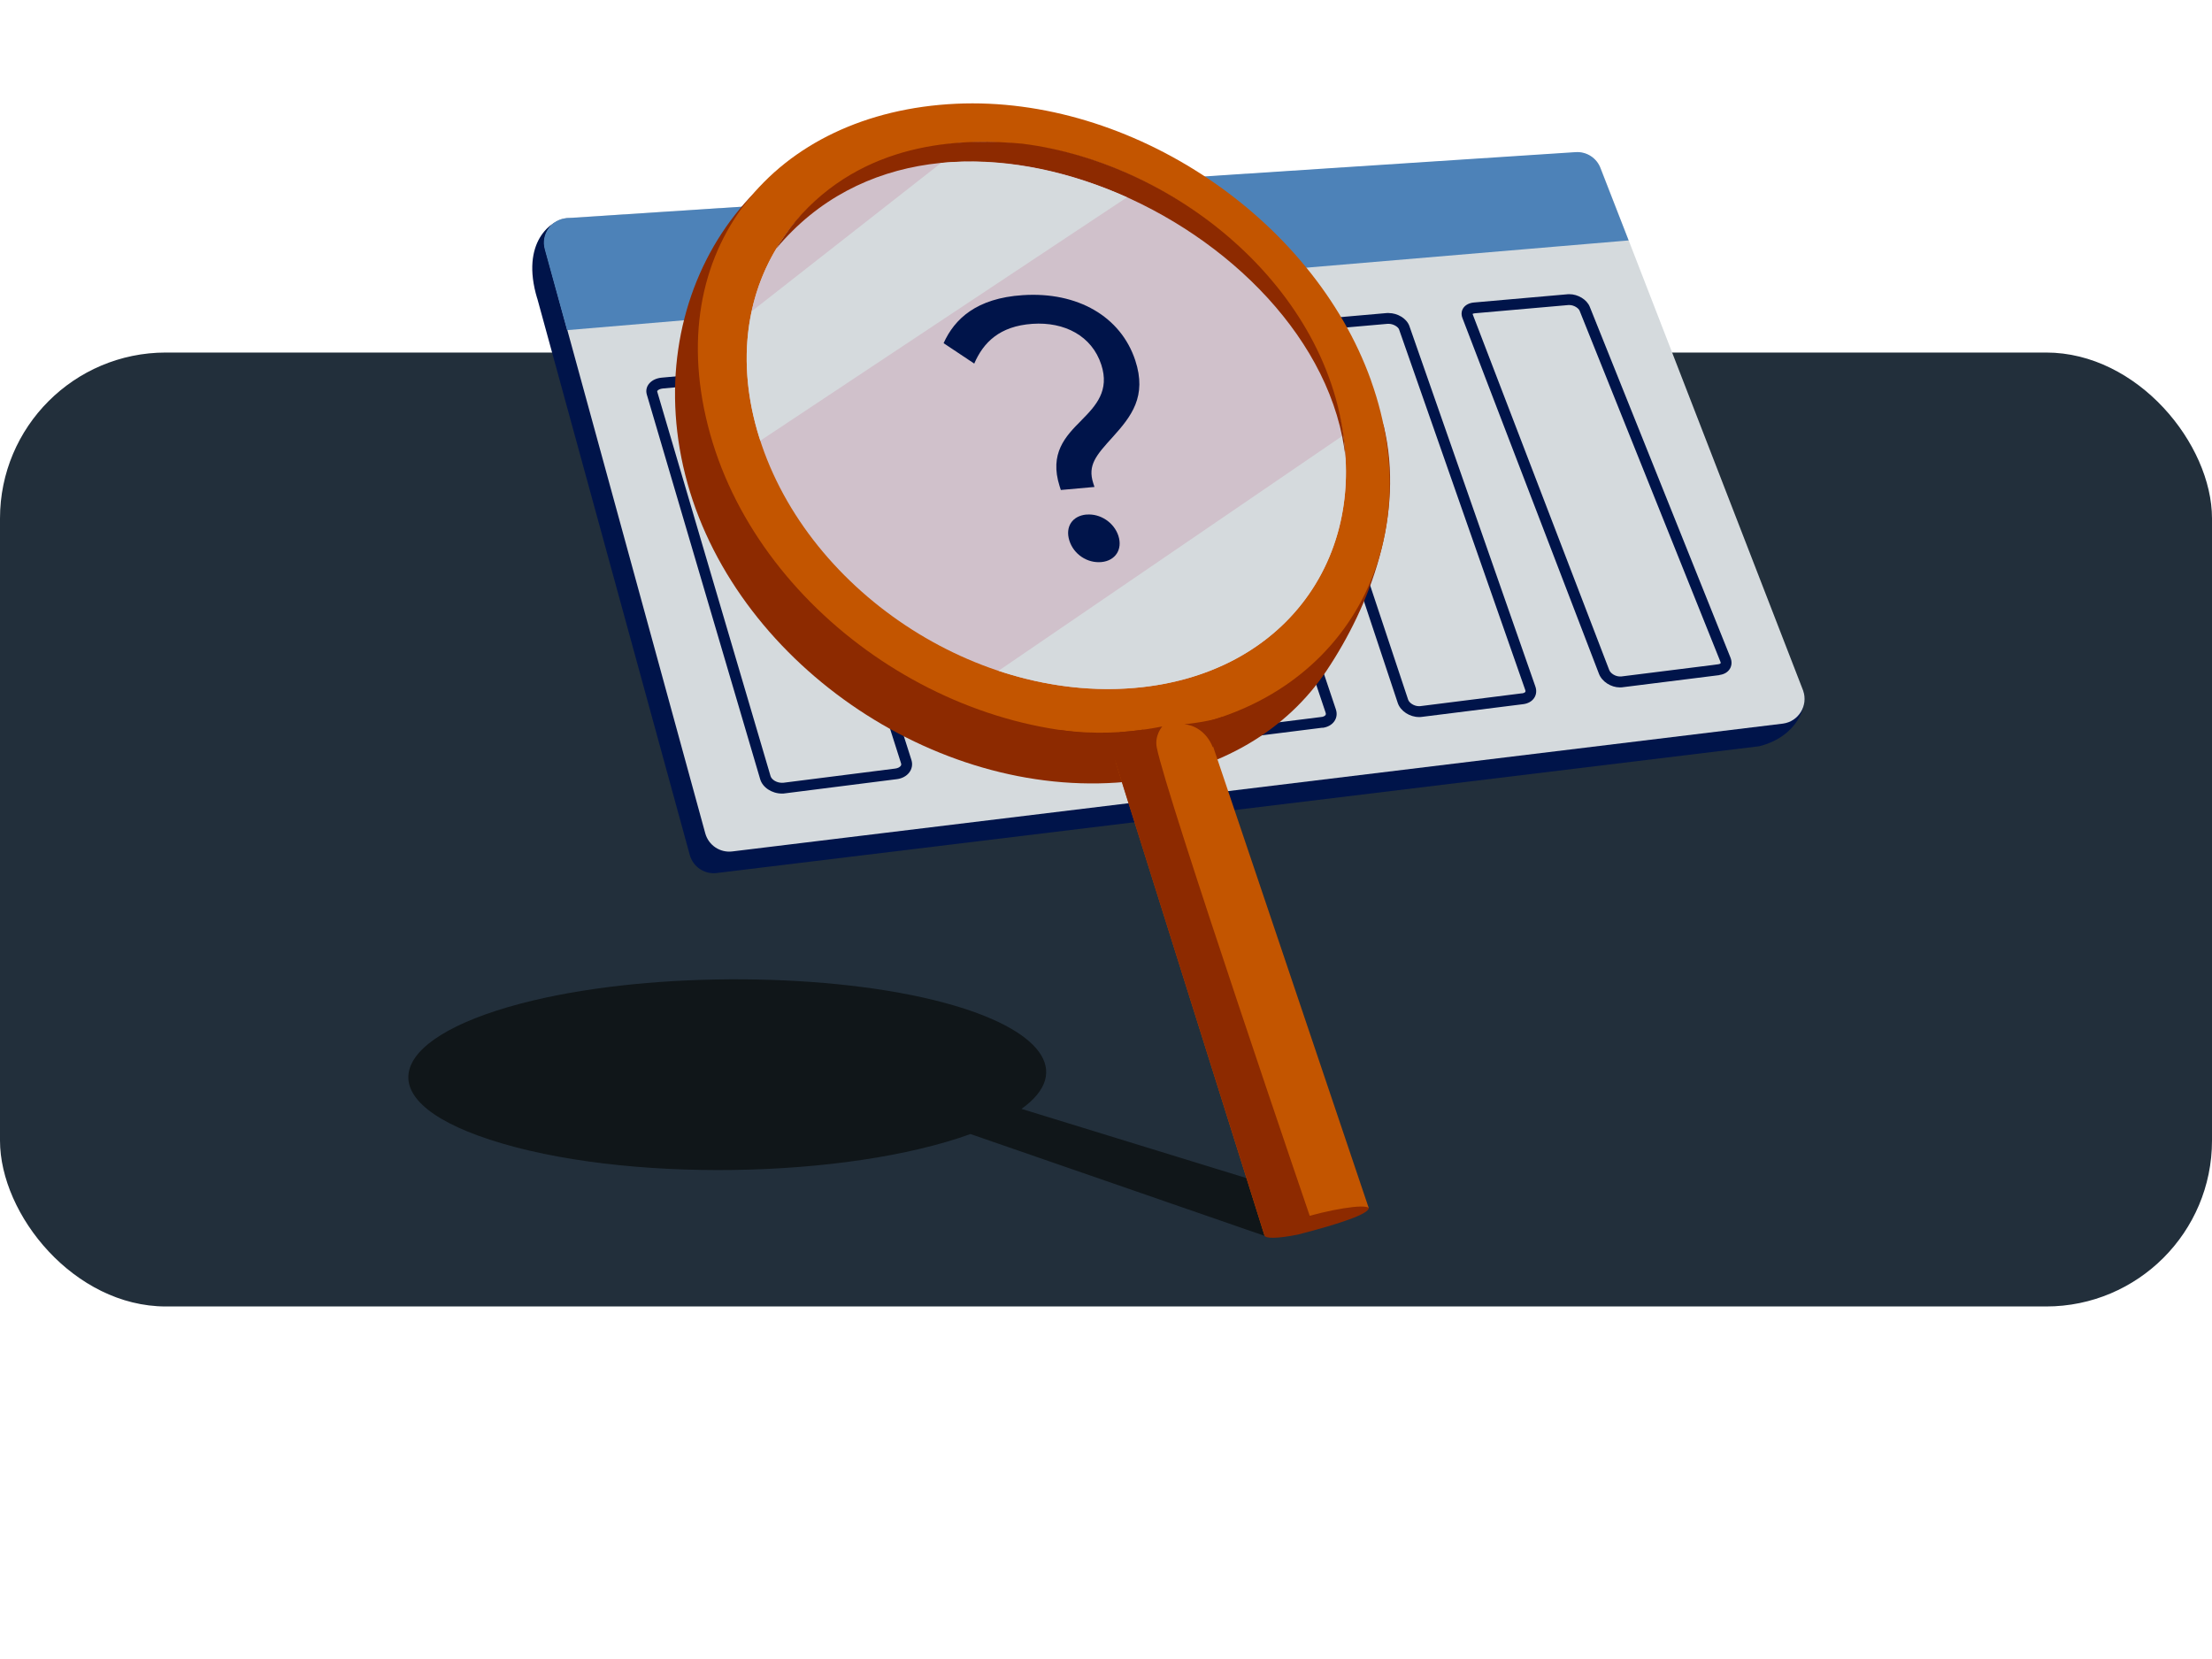 <svg width="320" height="240" viewBox="0 0 320 240" fill="none" xmlns="http://www.w3.org/2000/svg">
<rect y="51" width="320" height="138" rx="24" fill="#222F3B"/>
<path d="M77.723 43.17L99.783 123.674C100.255 125.404 101.926 126.523 103.707 126.294L254.503 107.957C260.03 106.549 261.608 102.073 260.857 99.911L174.105 31.36C173.573 29.834 172.096 28.851 170.493 28.953L82.069 31.564C79.799 31.708 75.242 34.989 77.715 43.178L77.723 43.17Z" fill="#00144A"/>
<path d="M78.879 36.087L102.027 120.551C102.5 122.281 104.171 123.4 105.951 123.171L257.929 104.681C260.19 104.384 261.608 102.078 260.857 99.916L231.624 24.481C231.093 22.955 229.616 21.972 228.013 22.074L82.111 31.535C79.841 31.679 78.272 33.883 78.879 36.087Z" fill="#D5DADD"/>
<path d="M231.555 24.388C231.025 22.879 229.555 21.907 227.959 22.007L82.028 31.556C79.768 31.699 78.206 33.879 78.811 36.058L82.036 47.76L235.604 34.782L231.555 24.388Z" fill="#4D82B8"/>
<path d="M111.345 54.8C112.161 54.8 112.799 55.281 112.914 55.657L130.352 110.429C130.394 110.565 130.384 110.68 130.31 110.785C130.174 110.984 129.892 111.13 129.526 111.182L113.364 113.233C113.28 113.233 113.197 113.243 113.123 113.243C112.297 113.243 111.607 112.751 111.471 112.27L95.079 56.662C95.058 56.599 95.079 56.567 95.1 56.536C95.194 56.4 95.476 56.243 95.884 56.201L111.178 54.81C111.241 54.81 111.293 54.81 111.356 54.81M111.345 53.23C111.241 53.23 111.136 53.23 111.031 53.241L95.738 54.632C94.2 54.768 93.217 55.867 93.573 57.08L109.964 112.699C110.31 113.923 111.669 114.802 113.123 114.802C113.27 114.802 113.416 114.802 113.563 114.77L129.725 112.72C131.294 112.532 132.256 111.277 131.858 109.959L114.41 55.176C114.075 54.057 112.747 53.23 111.345 53.23Z" fill="#00144A"/>
<path d="M141.325 51.815C142.047 51.815 142.727 52.255 142.863 52.642L160.814 106.744C160.876 106.932 160.814 107.026 160.803 107.058C160.73 107.173 160.584 107.257 160.395 107.319L160.176 107.351L144.777 109.286C144.704 109.286 144.631 109.296 144.558 109.296C143.773 109.296 143.093 108.805 142.947 108.344L125.739 53.468C125.718 53.405 125.729 53.395 125.739 53.384C125.791 53.311 125.98 53.165 126.367 53.133L141.169 51.836C141.169 51.836 141.273 51.836 141.325 51.836M141.325 50.246C141.231 50.246 141.127 50.246 141.033 50.257L126.231 51.554C124.766 51.679 123.867 52.746 124.243 53.939L141.441 108.805C141.817 109.997 143.156 110.855 144.547 110.855C144.683 110.855 144.819 110.855 144.966 110.834L160.364 108.899V108.92C161.86 108.732 162.728 107.529 162.289 106.242L144.349 52.16C143.982 51.072 142.675 50.257 141.325 50.257V50.246Z" fill="#00144A"/>
<path d="M172.289 48.815C173.011 48.815 173.691 49.255 173.827 49.652L191.777 103.116C191.84 103.315 191.777 103.399 191.767 103.43C191.693 103.545 191.547 103.629 191.359 103.692L191.139 103.723L175.741 105.658C175.668 105.658 175.594 105.669 175.521 105.669C174.737 105.669 174.057 105.177 173.91 104.706L156.702 50.458C156.682 50.395 156.692 50.384 156.702 50.374C156.755 50.301 156.943 50.154 157.33 50.123L172.132 48.826C172.132 48.826 172.237 48.826 172.289 48.826M172.289 47.246C172.195 47.246 172.09 47.246 171.996 47.257L157.194 48.554C155.73 48.679 154.83 49.746 155.207 50.939L172.404 105.177C172.781 106.37 174.119 107.227 175.511 107.227C175.647 107.227 175.783 107.227 175.929 107.206L191.327 105.271V105.292C192.823 105.104 193.691 103.901 193.252 102.614L175.312 49.15C174.946 48.062 173.638 47.246 172.289 47.246Z" fill="#00144A"/>
<path d="M200.888 46.846C201.579 46.846 202.259 47.286 202.395 47.652L220.648 99.809C220.68 99.892 220.711 100.018 220.659 100.091C220.617 100.164 220.481 100.258 220.24 100.3H220.167L205.48 102.152C205.418 102.152 205.355 102.162 205.292 102.162C204.539 102.162 203.87 101.671 203.713 101.231L186.128 48.332L186.107 48.269C186.128 48.238 186.264 48.123 186.599 48.091L200.752 46.846C200.752 46.846 200.836 46.846 200.888 46.846ZM200.888 45.277C200.794 45.277 200.71 45.277 200.616 45.288L186.463 46.533C185.051 46.648 184.245 47.694 184.643 48.844L202.217 101.723C202.625 102.884 203.943 103.731 205.282 103.731C205.407 103.731 205.543 103.731 205.669 103.71L220.356 101.869C221.789 101.692 222.563 100.53 222.102 99.275L203.88 47.139C203.482 46.072 202.185 45.288 200.888 45.288V45.277Z" fill="#00144A"/>
<path d="M227.029 44.128C227.688 44.128 228.358 44.567 228.515 44.954L248.881 95.72C248.934 95.835 248.934 95.918 248.913 95.95C248.892 95.992 248.787 96.065 248.568 96.096L247.72 96.211L234.519 97.864C234.467 97.864 234.404 97.864 234.352 97.864C233.703 97.864 232.992 97.435 232.793 96.912L213.043 45.456C213.043 45.456 213.043 45.425 213.033 45.414C213.085 45.383 213.19 45.331 213.368 45.32L226.914 44.128C226.914 44.128 226.987 44.128 227.029 44.128ZM227.029 42.559C226.945 42.559 226.862 42.559 226.778 42.569L213.221 43.762C211.872 43.887 211.129 44.891 211.568 46.021L231.318 97.487C231.757 98.617 233.054 99.444 234.341 99.444C234.467 99.444 234.582 99.444 234.707 99.423L248.745 97.665V97.644C250.116 97.477 250.827 96.337 250.335 95.123L229.979 44.368C229.561 43.333 228.274 42.559 227.029 42.559Z" fill="#00144A"/>
<path d="M193.915 174.613L147.778 160.416C155.285 155.041 150.675 148.84 136.585 145.058C120.462 140.725 94.94 140.472 77.044 144.753C56.675 149.629 52.267 158.786 70.855 164.868C90.159 171.181 122.502 170.518 140.398 164.056L183.324 178.916L188.545 178.026C189.507 176.864 190.034 178.126 191.539 177.218C194.324 175.312 195.784 174.062 195.322 173.831H193.915V174.613Z" fill="#101619"/>
<path d="M200.179 61.614C203.243 74.429 198.195 87.626 191.891 97.047C186.219 105.513 176.651 111.479 164.123 112.976C136.491 116.273 106.915 96.594 99.459 69.929C92.003 43.265 108.379 17.883 134.619 16.672C159.827 15.509 191.723 38 200.179 61.614Z" fill="#8D2A00"/>
<path d="M198.331 55.036C207.123 79.582 193.859 102.662 167.395 105.824C139.763 109.121 110.187 89.442 102.731 62.777C95.275 36.113 112.075 16.218 138.323 15.008C163.531 13.845 189.883 31.43 198.339 55.036H198.331Z" fill="#C35500"/>
<path d="M192.435 55.514C199.979 76.866 188.283 96.777 165.339 99.397C141.515 102.113 116.059 85.173 109.524 62.236C103.22 40.111 117.339 21.777 140.123 20.623C162.123 19.516 185.147 34.879 192.443 55.514H192.435Z" fill="#D0C1CB"/>
<path d="M198.011 174.762L182.939 178.76L158.995 102.582L173.115 100.941L198.011 174.762Z" fill="#C35500"/>
<path d="M108.732 45.039L139.892 20.637C123.524 21.553 111.676 31.349 108.732 45.039Z" fill="#D0C1CB"/>
<path d="M165.339 99.397C185.579 97.087 197.059 81.326 194.307 62.984L144.451 97.04C151.211 99.285 158.347 100.193 165.339 99.397Z" fill="#D5DADD"/>
<path d="M167.875 27.52L167.859 27.512L167.875 27.52Z" fill="#D0C1CB"/>
<path d="M140.115 20.622C140.763 20.59 141.403 20.574 142.051 20.566C141.403 20.566 140.763 20.59 140.115 20.622Z" fill="#D0C1CB"/>
<path d="M161.051 24.277C161.251 24.357 161.451 24.437 161.643 24.516C161.443 24.437 161.251 24.357 161.051 24.277Z" fill="#D0C1CB"/>
<path d="M162.867 25.027C163.003 25.091 163.139 25.155 163.275 25.21C163.139 25.147 163.003 25.083 162.867 25.027Z" fill="#D0C1CB"/>
<path d="M159.211 23.586C159.435 23.666 159.667 23.745 159.891 23.833C159.667 23.745 159.443 23.666 159.211 23.586Z" fill="#D0C1CB"/>
<path d="M146.763 20.781C147.131 20.813 147.499 20.852 147.875 20.9C147.507 20.86 147.139 20.821 146.763 20.781Z" fill="#D0C1CB"/>
<path d="M144.771 20.637C145.155 20.66 145.547 20.676 145.931 20.708C145.547 20.676 145.155 20.653 144.771 20.637Z" fill="#D0C1CB"/>
<path d="M148.723 21.004C149.083 21.051 149.451 21.107 149.811 21.162C149.451 21.107 149.091 21.051 148.723 21.004Z" fill="#D0C1CB"/>
<path d="M142.699 20.574C143.131 20.574 143.555 20.582 143.987 20.598C143.555 20.582 143.123 20.574 142.699 20.574Z" fill="#D0C1CB"/>
<path d="M194.659 66.298C193.475 42.58 170.587 23.61 147.867 20.782C139.964 20.057 126.068 20.057 115.98 30.976C114.844 32.203 113.78 33.636 112.788 35.15C112.62 35.404 112.524 35.58 112.372 35.827C112.348 35.858 112.34 35.898 112.316 35.938C124.276 21.595 143.396 20.679 160.291 27.369C177.779 34.289 192.883 49.366 194.659 66.314V66.298Z" fill="#8D2A00"/>
<path d="M136.147 23.572L108.732 45.043C107.604 50.3 107.78 56.121 109.524 62.238C109.668 62.748 109.828 63.249 109.996 63.751L163.043 28.541C154.355 24.663 144.947 22.735 136.147 23.572Z" fill="#D5DADD"/>
<path d="M153.251 105.595L161.467 110.445C161.467 110.445 159.755 106.216 165.387 105.634V105.547C163.131 105.889 158.587 106.343 153.251 105.587V105.595Z" fill="#8D2A00"/>
<path d="M171.355 104.79C172.499 104.838 174.499 105.682 175.451 108.111L176.811 103.699C176.811 103.699 175.555 104.305 171.355 104.782V104.79Z" fill="#8D2A00"/>
<path d="M182.939 178.763L160.491 107.427L162.003 105.914C162.003 105.914 164.875 105.747 168.139 105.094C168.139 105.094 167.011 106.36 167.339 108.112C168.651 114.993 189.995 177.425 189.995 177.425L182.931 178.763H182.939Z" fill="#8D2A00"/>
<path d="M198.011 174.761C198.011 175.59 194.123 176.967 187.763 178.6C184.619 179.229 183.075 179.15 182.939 178.759C182.843 178.481 184.563 177.405 187.683 176.402C192.355 174.945 197.483 174.124 198.011 174.761Z" fill="#8D2A00"/>
<path d="M156.459 60.785C158.571 58.659 160.539 56.501 159.315 52.75C157.955 48.584 153.987 46.529 149.355 46.848C144.579 47.175 142.251 49.564 140.939 52.598L136.507 49.644C138.091 46.123 141.275 43.137 147.947 42.699C155.915 42.173 162.131 45.805 164.227 52.112C165.963 57.361 163.643 60.252 160.995 63.199C158.563 65.875 157.315 67.284 158.155 69.905L158.331 70.446L153.467 70.884L153.291 70.343C151.779 65.58 154.131 63.119 156.459 60.794V60.785ZM157.163 74.444C159.171 74.261 161.171 75.591 161.795 77.526C162.419 79.462 161.371 81.11 159.355 81.309C157.307 81.508 155.323 80.194 154.699 78.203C154.075 76.212 155.123 74.627 157.163 74.436V74.444Z" fill="#00144A"/>
</svg>

